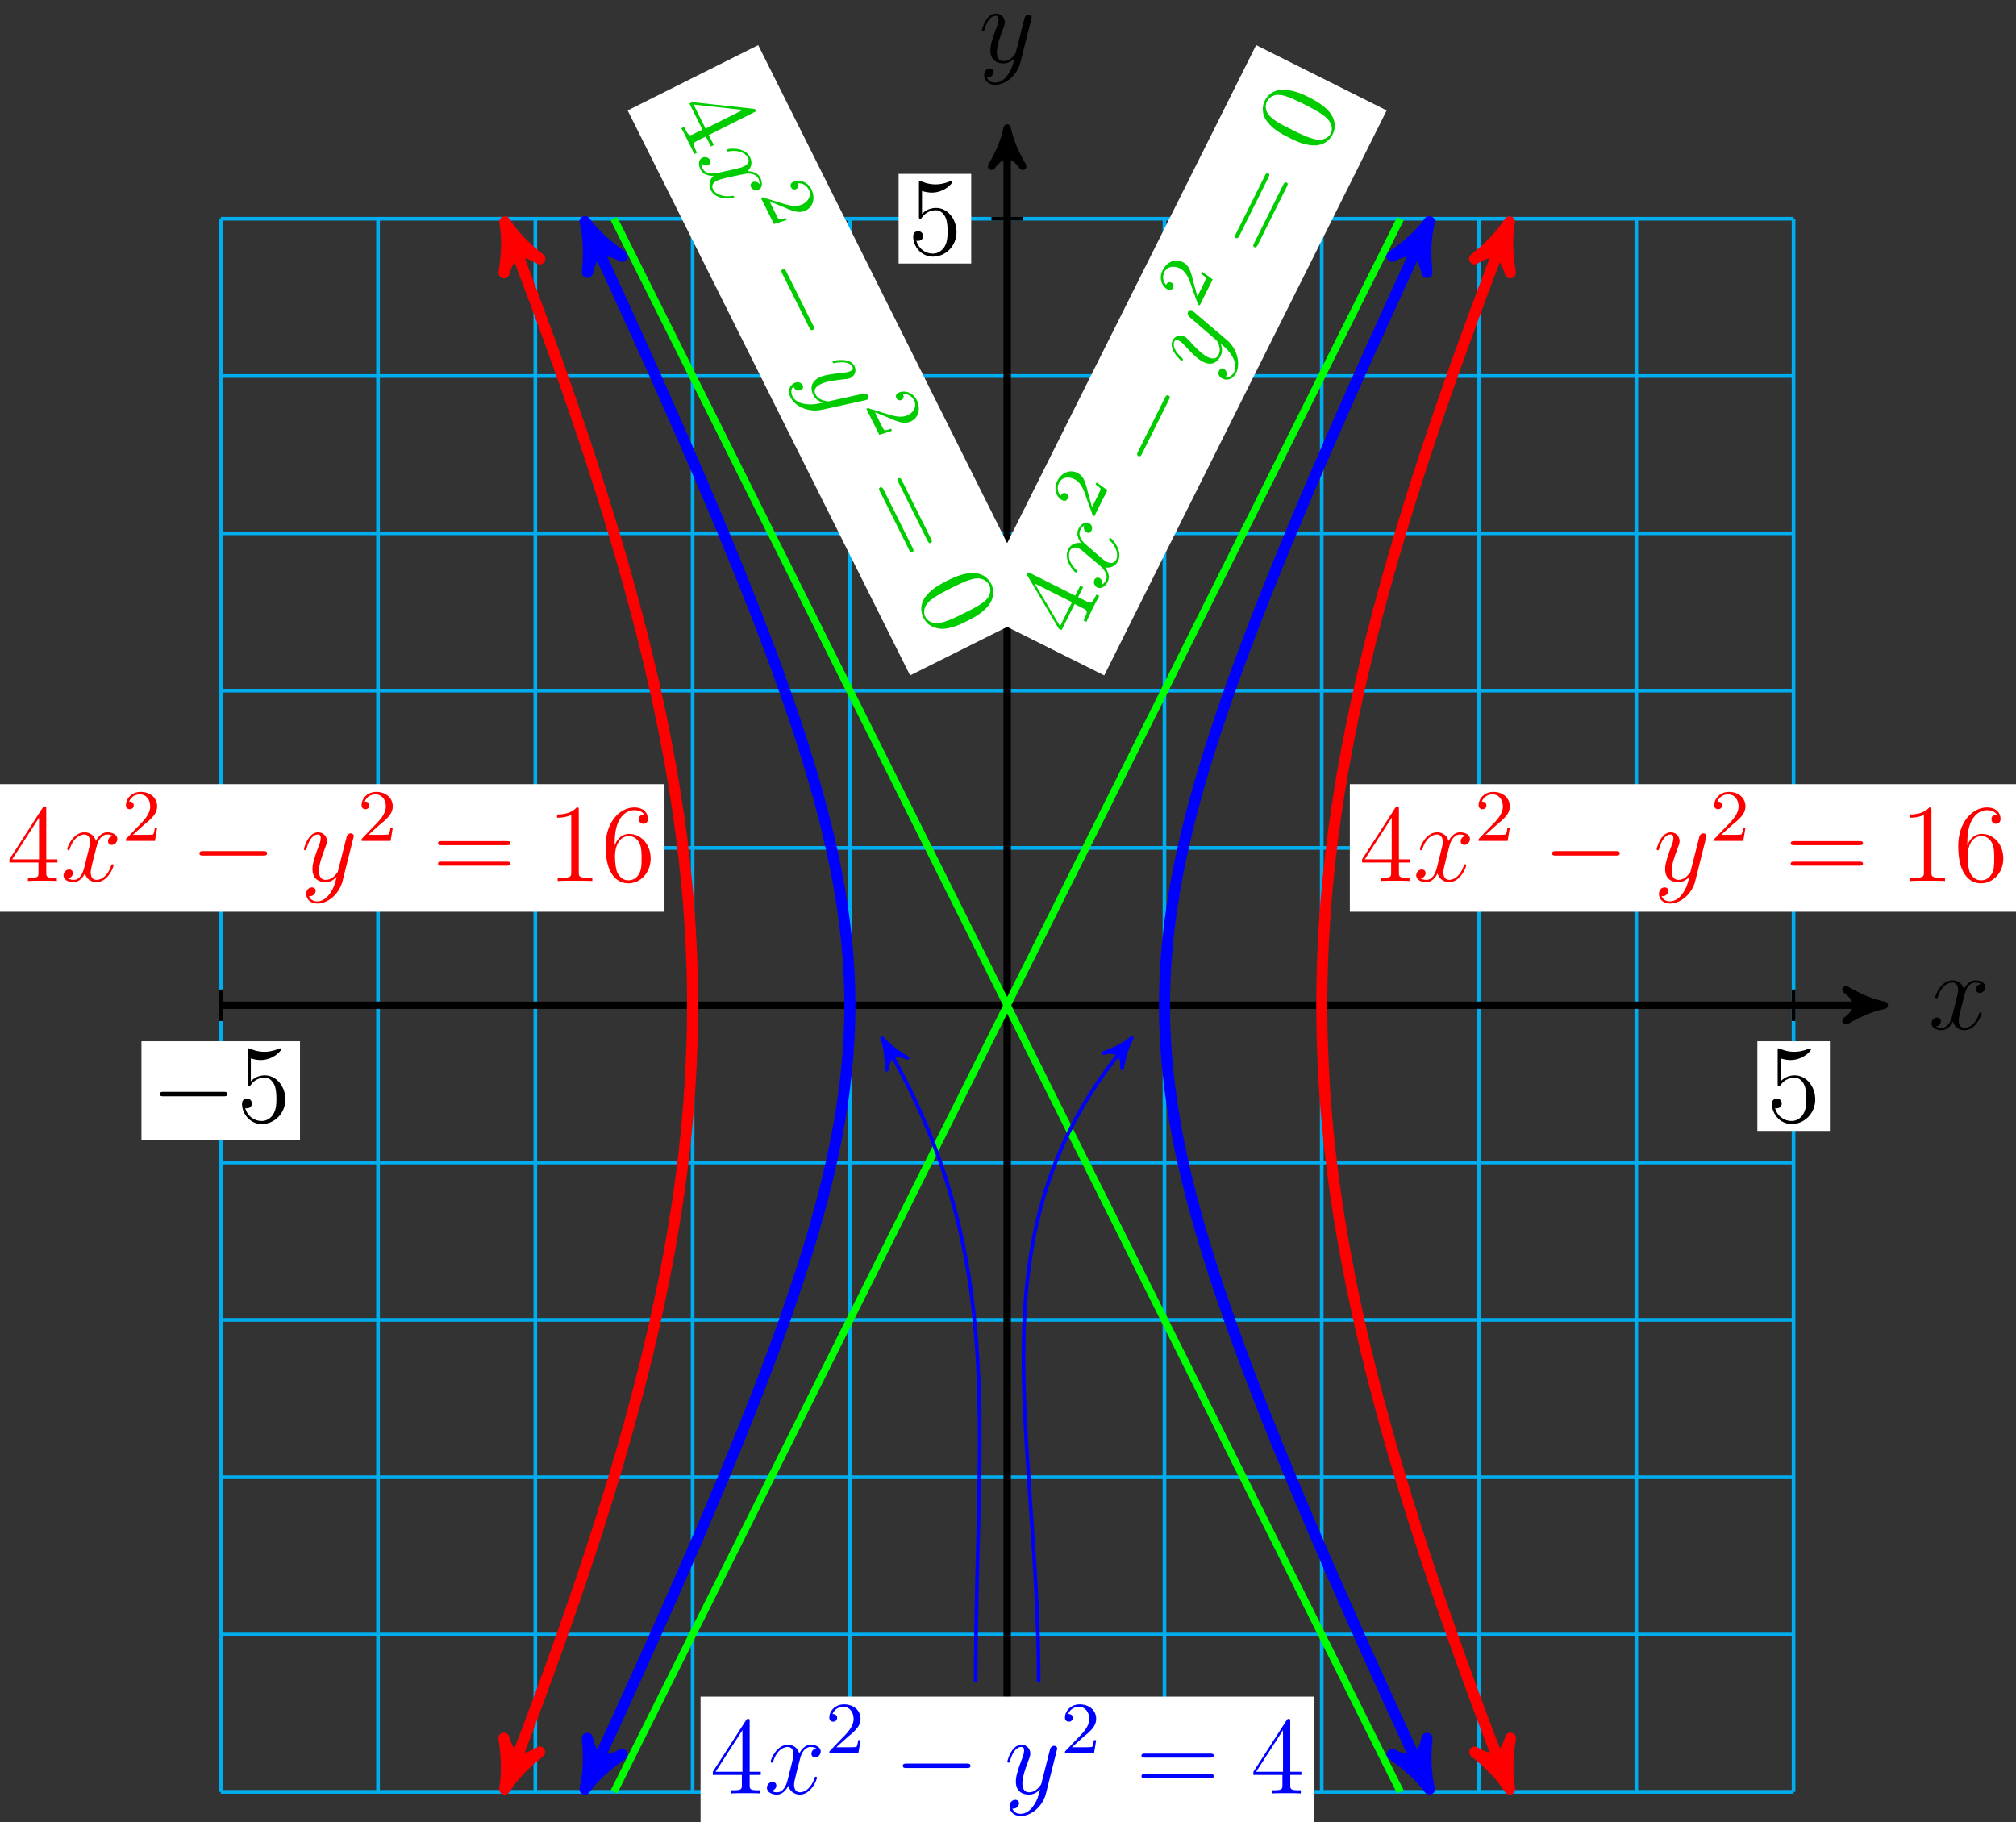 <?xml version="1.0" encoding="UTF-8"?>
<svg xmlns="http://www.w3.org/2000/svg" xmlns:xlink="http://www.w3.org/1999/xlink" width="218pt" height="197pt" viewBox="0 0 218 197" version="1.1">
<rect x="0" y="0" width="218" height="197" fill="#333333" stroke="none"/>
<defs>
<g>
<symbol overflow="visible" id="glyph0-0">
<path style="stroke:none;" d=""/>
</symbol>
<symbol overflow="visible" id="glyph0-1">
<path style="stroke:none;" d="M 5.672 -4.875 C 5.281 -4.812 5.141 -4.516 5.141 -4.297 C 5.141 -4 5.359 -3.906 5.531 -3.906 C 5.891 -3.906 6.141 -4.219 6.141 -4.547 C 6.141 -5.047 5.562 -5.266 5.062 -5.266 C 4.344 -5.266 3.938 -4.547 3.828 -4.328 C 3.547 -5.219 2.812 -5.266 2.594 -5.266 C 1.375 -5.266 0.734 -3.703 0.734 -3.438 C 0.734 -3.391 0.781 -3.328 0.859 -3.328 C 0.953 -3.328 0.984 -3.406 1 -3.453 C 1.406 -4.781 2.219 -5.031 2.562 -5.031 C 3.094 -5.031 3.203 -4.531 3.203 -4.25 C 3.203 -3.984 3.125 -3.703 2.984 -3.125 L 2.578 -1.5 C 2.406 -0.781 2.062 -0.125 1.422 -0.125 C 1.359 -0.125 1.062 -0.125 0.812 -0.281 C 1.25 -0.359 1.344 -0.719 1.344 -0.859 C 1.344 -1.094 1.156 -1.25 0.938 -1.25 C 0.641 -1.25 0.328 -0.984 0.328 -0.609 C 0.328 -0.109 0.891 0.125 1.406 0.125 C 1.984 0.125 2.391 -0.328 2.641 -0.828 C 2.828 -0.125 3.438 0.125 3.875 0.125 C 5.094 0.125 5.734 -1.453 5.734 -1.703 C 5.734 -1.766 5.688 -1.812 5.625 -1.812 C 5.516 -1.812 5.5 -1.75 5.469 -1.656 C 5.141 -0.609 4.453 -0.125 3.906 -0.125 C 3.484 -0.125 3.266 -0.438 3.266 -0.922 C 3.266 -1.188 3.312 -1.375 3.5 -2.156 L 3.922 -3.797 C 4.094 -4.5 4.5 -5.031 5.062 -5.031 C 5.078 -5.031 5.422 -5.031 5.672 -4.875 Z M 5.672 -4.875 "/>
</symbol>
<symbol overflow="visible" id="glyph0-2">
<path style="stroke:none;" d="M 3.141 1.344 C 2.828 1.797 2.359 2.203 1.766 2.203 C 1.625 2.203 1.047 2.172 0.875 1.625 C 0.906 1.641 0.969 1.641 0.984 1.641 C 1.344 1.641 1.594 1.328 1.594 1.047 C 1.594 0.781 1.359 0.688 1.188 0.688 C 0.984 0.688 0.578 0.828 0.578 1.406 C 0.578 2.016 1.094 2.438 1.766 2.438 C 2.969 2.438 4.172 1.344 4.5 0.016 L 5.672 -4.656 C 5.688 -4.703 5.719 -4.781 5.719 -4.859 C 5.719 -5.031 5.562 -5.156 5.391 -5.156 C 5.281 -5.156 5.031 -5.109 4.938 -4.75 L 4.047 -1.234 C 4 -1.016 4 -0.984 3.891 -0.859 C 3.656 -0.531 3.266 -0.125 2.688 -0.125 C 2.016 -0.125 1.953 -0.781 1.953 -1.094 C 1.953 -1.781 2.281 -2.703 2.609 -3.562 C 2.734 -3.906 2.812 -4.078 2.812 -4.312 C 2.812 -4.812 2.453 -5.266 1.859 -5.266 C 0.766 -5.266 0.328 -3.531 0.328 -3.438 C 0.328 -3.391 0.375 -3.328 0.453 -3.328 C 0.562 -3.328 0.578 -3.375 0.625 -3.547 C 0.906 -4.547 1.359 -5.031 1.828 -5.031 C 1.938 -5.031 2.141 -5.031 2.141 -4.641 C 2.141 -4.328 2.016 -3.984 1.828 -3.531 C 1.25 -1.953 1.25 -1.562 1.25 -1.281 C 1.25 -0.141 2.062 0.125 2.656 0.125 C 3 0.125 3.438 0.016 3.844 -0.438 L 3.859 -0.422 C 3.688 0.281 3.562 0.75 3.141 1.344 Z M 3.141 1.344 "/>
</symbol>
<symbol overflow="visible" id="glyph1-0">
<path style="stroke:none;" d=""/>
</symbol>
<symbol overflow="visible" id="glyph1-1">
<path style="stroke:none;" d="M 7.875 -2.75 C 8.078 -2.75 8.297 -2.75 8.297 -2.984 C 8.297 -3.234 8.078 -3.234 7.875 -3.234 L 1.406 -3.234 C 1.203 -3.234 0.984 -3.234 0.984 -2.984 C 0.984 -2.75 1.203 -2.75 1.406 -2.75 Z M 7.875 -2.75 "/>
</symbol>
<symbol overflow="visible" id="glyph2-0">
<path style="stroke:none;" d=""/>
</symbol>
<symbol overflow="visible" id="glyph2-1">
<path style="stroke:none;" d="M 1.531 -6.844 C 2.047 -6.688 2.469 -6.672 2.594 -6.672 C 3.938 -6.672 4.812 -7.656 4.812 -7.828 C 4.812 -7.875 4.781 -7.938 4.703 -7.938 C 4.688 -7.938 4.656 -7.938 4.547 -7.891 C 3.891 -7.609 3.312 -7.562 3 -7.562 C 2.219 -7.562 1.656 -7.812 1.422 -7.906 C 1.344 -7.938 1.312 -7.938 1.297 -7.938 C 1.203 -7.938 1.203 -7.859 1.203 -7.672 L 1.203 -4.125 C 1.203 -3.906 1.203 -3.844 1.344 -3.844 C 1.406 -3.844 1.422 -3.844 1.547 -4 C 1.875 -4.484 2.438 -4.766 3.031 -4.766 C 3.672 -4.766 3.984 -4.188 4.078 -3.984 C 4.281 -3.516 4.297 -2.922 4.297 -2.469 C 4.297 -2.016 4.297 -1.344 3.953 -0.797 C 3.688 -0.375 3.234 -0.078 2.703 -0.078 C 1.906 -0.078 1.141 -0.609 0.922 -1.484 C 0.984 -1.453 1.047 -1.453 1.109 -1.453 C 1.312 -1.453 1.641 -1.562 1.641 -1.969 C 1.641 -2.312 1.406 -2.5 1.109 -2.5 C 0.891 -2.5 0.578 -2.391 0.578 -1.922 C 0.578 -0.906 1.406 0.25 2.719 0.25 C 4.078 0.25 5.266 -0.891 5.266 -2.406 C 5.266 -3.828 4.297 -5.016 3.047 -5.016 C 2.359 -5.016 1.844 -4.703 1.531 -4.375 Z M 1.531 -6.844 "/>
</symbol>
<symbol overflow="visible" id="glyph2-2">
<path style="stroke:none;" d="M 4.312 -7.781 C 4.312 -8.016 4.312 -8.062 4.141 -8.062 C 4.047 -8.062 4.016 -8.062 3.922 -7.922 L 0.328 -2.344 L 0.328 -2 L 3.469 -2 L 3.469 -0.906 C 3.469 -0.469 3.438 -0.344 2.562 -0.344 L 2.328 -0.344 L 2.328 0 C 2.609 -0.031 3.547 -0.031 3.891 -0.031 C 4.219 -0.031 5.172 -0.031 5.453 0 L 5.453 -0.344 L 5.219 -0.344 C 4.344 -0.344 4.312 -0.469 4.312 -0.906 L 4.312 -2 L 5.516 -2 L 5.516 -2.344 L 4.312 -2.344 Z M 3.531 -6.844 L 3.531 -2.344 L 0.625 -2.344 Z M 3.531 -6.844 "/>
</symbol>
<symbol overflow="visible" id="glyph2-3">
<path style="stroke:none;" d="M 8.062 -3.875 C 8.234 -3.875 8.453 -3.875 8.453 -4.094 C 8.453 -4.312 8.25 -4.312 8.062 -4.312 L 1.031 -4.312 C 0.859 -4.312 0.641 -4.312 0.641 -4.094 C 0.641 -3.875 0.844 -3.875 1.031 -3.875 Z M 8.062 -1.656 C 8.234 -1.656 8.453 -1.656 8.453 -1.859 C 8.453 -2.094 8.25 -2.094 8.062 -2.094 L 1.031 -2.094 C 0.859 -2.094 0.641 -2.094 0.641 -1.875 C 0.641 -1.656 0.844 -1.656 1.031 -1.656 Z M 8.062 -1.656 "/>
</symbol>
<symbol overflow="visible" id="glyph2-4">
<path style="stroke:none;" d="M 3.438 -7.656 C 3.438 -7.938 3.438 -7.953 3.203 -7.953 C 2.922 -7.625 2.312 -7.188 1.094 -7.188 L 1.094 -6.844 C 1.359 -6.844 1.953 -6.844 2.625 -7.141 L 2.625 -0.922 C 2.625 -0.484 2.578 -0.344 1.531 -0.344 L 1.156 -0.344 L 1.156 0 C 1.484 -0.031 2.641 -0.031 3.031 -0.031 C 3.438 -0.031 4.578 -0.031 4.906 0 L 4.906 -0.344 L 4.531 -0.344 C 3.484 -0.344 3.438 -0.484 3.438 -0.922 Z M 3.438 -7.656 "/>
</symbol>
<symbol overflow="visible" id="glyph2-5">
<path style="stroke:none;" d="M 1.469 -4.156 C 1.469 -7.188 2.938 -7.656 3.578 -7.656 C 4.016 -7.656 4.453 -7.531 4.672 -7.172 C 4.531 -7.172 4.078 -7.172 4.078 -6.688 C 4.078 -6.422 4.25 -6.188 4.562 -6.188 C 4.859 -6.188 5.062 -6.375 5.062 -6.719 C 5.062 -7.344 4.609 -7.953 3.578 -7.953 C 2.062 -7.953 0.484 -6.406 0.484 -3.781 C 0.484 -0.484 1.922 0.25 2.938 0.25 C 4.25 0.25 5.359 -0.891 5.359 -2.438 C 5.359 -4.031 4.25 -5.094 3.047 -5.094 C 1.984 -5.094 1.594 -4.172 1.469 -3.844 Z M 2.938 -0.078 C 2.188 -0.078 1.828 -0.734 1.719 -0.984 C 1.609 -1.297 1.5 -1.891 1.5 -2.719 C 1.5 -3.672 1.922 -4.859 3 -4.859 C 3.656 -4.859 4 -4.406 4.188 -4 C 4.375 -3.562 4.375 -2.969 4.375 -2.453 C 4.375 -1.844 4.375 -1.297 4.141 -0.844 C 3.844 -0.281 3.422 -0.078 2.938 -0.078 Z M 2.938 -0.078 "/>
</symbol>
<symbol overflow="visible" id="glyph3-0">
<path style="stroke:none;" d=""/>
</symbol>
<symbol overflow="visible" id="glyph3-1">
<path style="stroke:none;" d="M -5.031 -7.344 C -5.25 -7.438 -5.297 -7.469 -5.359 -7.312 C -5.406 -7.234 -5.422 -7.203 -5.328 -7.062 L -1.953 -1.344 L -1.641 -1.188 L -0.234 -4 L 0.734 -3.516 C 1.125 -3.312 1.219 -3.234 0.828 -2.453 L 0.734 -2.234 L 1.047 -2.078 C 1.141 -2.344 1.562 -3.188 1.703 -3.5 C 1.859 -3.781 2.281 -4.641 2.438 -4.875 L 2.125 -5.031 L 2.016 -4.828 C 1.625 -4.047 1.5 -4.062 1.109 -4.266 L 0.141 -4.75 L 0.688 -5.828 L 0.375 -5.984 L -0.172 -4.906 Z M -4.547 -6.219 L -0.516 -4.203 L -1.812 -1.609 Z M -4.547 -6.219 "/>
</symbol>
<symbol overflow="visible" id="glyph3-2">
<path style="stroke:none;" d="M 0.141 -8.953 C 0.219 -9.094 0.312 -9.297 0.125 -9.391 C -0.078 -9.484 -0.172 -9.297 -0.25 -9.141 L -3.391 -2.844 C -3.469 -2.688 -3.578 -2.5 -3.375 -2.406 C -3.188 -2.312 -3.094 -2.484 -3 -2.656 Z M 2.125 -7.953 C 2.203 -8.094 2.297 -8.297 2.125 -8.391 C 1.906 -8.5 1.812 -8.312 1.734 -8.156 L -1.406 -1.859 C -1.484 -1.703 -1.594 -1.516 -1.391 -1.422 C -1.203 -1.312 -1.109 -1.484 -1.016 -1.656 Z M 2.125 -7.953 "/>
</symbol>
<symbol overflow="visible" id="glyph3-3">
<path style="stroke:none;" d="M -1.031 -6.516 C -1.906 -6.953 -2.797 -7.312 -3.812 -7.328 C -4.922 -7.344 -5.531 -6.703 -5.797 -6.172 C -6.109 -5.562 -6.188 -4.656 -5.484 -3.797 C -4.969 -3.172 -4.344 -2.719 -3.203 -2.156 C -2.172 -1.625 -1.344 -1.312 -0.391 -1.312 C 0.625 -1.328 1.25 -1.938 1.531 -2.5 C 1.984 -3.422 1.703 -4.234 1.234 -4.859 C 0.625 -5.641 -0.406 -6.188 -1.031 -6.516 Z M 1.328 -2.609 C 1.141 -2.266 0.594 -1.656 -0.656 -2.047 C -1.359 -2.25 -2.172 -2.641 -2.922 -3.031 C -3.812 -3.469 -4.594 -3.859 -5.125 -4.344 C -5.766 -4.891 -5.812 -5.594 -5.578 -6.047 C -5.375 -6.453 -4.844 -6.969 -3.812 -6.703 C -3.125 -6.547 -2.297 -6.125 -1.562 -5.766 C -0.859 -5.406 -0.047 -5 0.547 -4.547 C 1.625 -3.75 1.5 -2.984 1.328 -2.609 Z M 1.328 -2.609 "/>
</symbol>
<symbol overflow="visible" id="glyph4-0">
<path style="stroke:none;" d=""/>
</symbol>
<symbol overflow="visible" id="glyph4-1">
<path style="stroke:none;" d="M -1.828 -7.266 C -1.938 -6.875 -1.734 -6.609 -1.547 -6.516 C -1.281 -6.375 -1.109 -6.547 -1.031 -6.703 C -0.859 -7.016 -1.016 -7.391 -1.312 -7.531 C -1.766 -7.75 -2.219 -7.328 -2.438 -6.891 C -2.766 -6.25 -2.297 -5.547 -2.156 -5.359 C -3.078 -5.5 -3.453 -4.875 -3.547 -4.672 C -4.094 -3.594 -2.984 -2.312 -2.75 -2.188 C -2.703 -2.172 -2.641 -2.188 -2.594 -2.25 C -2.562 -2.344 -2.609 -2.391 -2.641 -2.438 C -3.656 -3.391 -3.5 -4.234 -3.359 -4.547 C -3.109 -5.016 -2.609 -4.891 -2.359 -4.766 C -2.125 -4.641 -1.922 -4.453 -1.469 -4.062 L -0.188 -2.984 C 0.375 -2.5 0.812 -1.906 0.531 -1.328 C 0.5 -1.281 0.359 -1.016 0.109 -0.859 C 0.234 -1.281 -0.047 -1.531 -0.172 -1.594 C -0.391 -1.688 -0.609 -1.594 -0.703 -1.406 C -0.844 -1.141 -0.734 -0.734 -0.406 -0.562 C 0.047 -0.344 0.5 -0.734 0.734 -1.188 C 1 -1.719 0.766 -2.281 0.453 -2.734 C 1.156 -2.594 1.641 -3.016 1.844 -3.406 C 2.391 -4.5 1.266 -5.781 1.047 -5.891 C 0.984 -5.922 0.922 -5.906 0.891 -5.844 C 0.844 -5.75 0.891 -5.703 0.969 -5.625 C 1.75 -4.859 1.875 -4.047 1.641 -3.562 C 1.453 -3.172 1.062 -3.125 0.625 -3.328 C 0.391 -3.453 0.25 -3.578 -0.359 -4.094 L -1.641 -5.219 C -2.203 -5.672 -2.484 -6.281 -2.234 -6.781 C -2.234 -6.797 -2.078 -7.094 -1.828 -7.266 Z M -1.828 -7.266 "/>
</symbol>
<symbol overflow="visible" id="glyph4-2">
<path style="stroke:none;" d="M 2.609 -2.219 C 2.875 -1.734 3.031 -1.125 2.766 -0.594 C 2.703 -0.469 2.406 0.031 1.844 -0.047 C 1.875 -0.078 1.906 -0.125 1.906 -0.141 C 2.062 -0.469 1.906 -0.828 1.656 -0.953 C 1.422 -1.078 1.219 -0.906 1.141 -0.75 C 1.047 -0.562 1 -0.141 1.516 0.109 C 2.062 0.391 2.672 0.109 2.984 -0.484 C 3.516 -1.562 3.062 -3.141 2.031 -4.031 L -1.641 -7.156 C -1.656 -7.203 -1.719 -7.25 -1.781 -7.281 C -1.938 -7.359 -2.125 -7.281 -2.203 -7.141 C -2.25 -7.031 -2.312 -6.781 -2.047 -6.547 L 0.703 -4.172 C 0.875 -4.031 0.906 -4.016 0.969 -3.875 C 1.172 -3.5 1.344 -2.984 1.094 -2.469 C 0.797 -1.859 0.172 -2.094 -0.109 -2.234 C -0.719 -2.547 -1.406 -3.25 -2.016 -3.922 C -2.281 -4.203 -2.391 -4.344 -2.609 -4.438 C -3.047 -4.672 -3.609 -4.547 -3.875 -4.016 C -4.359 -3.047 -3.016 -1.875 -2.938 -1.828 C -2.891 -1.812 -2.812 -1.812 -2.781 -1.891 C -2.734 -1.984 -2.75 -2.031 -2.891 -2.156 C -3.656 -2.844 -3.891 -3.469 -3.688 -3.891 C -3.641 -3.984 -3.547 -4.172 -3.203 -4 C -2.922 -3.859 -2.656 -3.578 -2.344 -3.219 C -1.188 -2 -0.828 -1.828 -0.578 -1.703 C 0.438 -1.188 1.031 -1.781 1.297 -2.312 C 1.453 -2.625 1.547 -3.078 1.328 -3.641 L 1.344 -3.641 C 1.906 -3.172 2.266 -2.859 2.609 -2.219 Z M 2.609 -2.219 "/>
</symbol>
<symbol overflow="visible" id="glyph5-0">
<path style="stroke:none;" d=""/>
</symbol>
<symbol overflow="visible" id="glyph5-1">
<path style="stroke:none;" d="M -0.453 -2.75 C -0.5 -2.906 -0.594 -3.328 -0.641 -3.5 C -0.828 -4.141 -1 -4.734 -1.641 -5.062 C -2.484 -5.484 -3.391 -5.062 -3.828 -4.172 C -4.266 -3.312 -3.906 -2.422 -3.266 -2.094 C -2.922 -1.922 -2.734 -2.188 -2.688 -2.281 C -2.609 -2.438 -2.594 -2.703 -2.875 -2.844 C -3.234 -3.031 -3.406 -2.672 -3.453 -2.594 C -3.875 -3.062 -3.812 -3.625 -3.641 -3.969 C -3.312 -4.625 -2.578 -4.688 -1.984 -4.391 C -1.234 -4.016 -0.938 -3.234 -0.531 -1.953 L -0.031 -0.594 C -0.016 -0.469 0 -0.469 0.188 -0.375 L 1.594 -3.188 L 0.438 -4.031 L 0.328 -3.812 C 0.453 -3.719 0.766 -3.5 0.875 -3.344 C 0.891 -3.281 0.625 -2.734 0.562 -2.609 L -0.062 -1.344 Z M -0.453 -2.75 "/>
</symbol>
<symbol overflow="visible" id="glyph6-0">
<path style="stroke:none;" d=""/>
</symbol>
<symbol overflow="visible" id="glyph6-1">
<path style="stroke:none;" d="M 1.062 -8.281 C 1.156 -8.453 1.25 -8.656 1.031 -8.75 C 0.812 -8.875 0.719 -8.672 0.625 -8.5 L -2.266 -2.703 C -2.359 -2.531 -2.453 -2.328 -2.234 -2.203 C -2.016 -2.109 -1.922 -2.312 -1.828 -2.484 Z M 1.062 -8.281 "/>
</symbol>
<symbol overflow="visible" id="glyph7-0">
<path style="stroke:none;" d=""/>
</symbol>
<symbol overflow="visible" id="glyph7-1">
<path style="stroke:none;" d="M 8.875 0.375 C 9.094 0.281 9.141 0.25 9.078 0.094 C 9.031 0.016 9.016 -0.016 8.828 -0.031 L 2.234 -0.75 L 1.922 -0.594 L 3.328 2.219 L 2.359 2.703 C 1.969 2.906 1.844 2.922 1.453 2.141 L 1.359 1.922 L 1.047 2.078 C 1.203 2.312 1.625 3.156 1.766 3.469 C 1.922 3.75 2.344 4.609 2.438 4.875 L 2.75 4.719 L 2.641 4.516 C 2.25 3.734 2.344 3.656 2.734 3.453 L 3.703 2.969 L 4.25 4.047 L 4.562 3.891 L 4.016 2.812 Z M 7.703 0.094 L 3.672 2.109 L 2.375 -0.484 Z M 7.703 0.094 "/>
</symbol>
<symbol overflow="visible" id="glyph7-2">
<path style="stroke:none;" d="M 7.078 5.484 C 7.156 5.625 7.25 5.828 7.438 5.734 C 7.641 5.641 7.547 5.453 7.469 5.297 L 4.328 -1 C 4.25 -1.156 4.141 -1.344 3.938 -1.25 C 3.75 -1.156 3.844 -0.984 3.938 -0.812 Z M 5.094 6.484 C 5.172 6.625 5.266 6.828 5.438 6.734 C 5.656 6.625 5.562 6.438 5.484 6.281 L 2.344 -0.016 C 2.266 -0.172 2.156 -0.359 1.953 -0.266 C 1.766 -0.156 1.859 0.016 1.953 0.188 Z M 5.094 6.484 "/>
</symbol>
<symbol overflow="visible" id="glyph7-3">
<path style="stroke:none;" d="M 5.812 3.078 C 6.688 2.641 7.547 2.156 8.156 1.359 C 8.828 0.469 8.688 -0.422 8.422 -0.953 C 8.109 -1.562 7.438 -2.156 6.328 -2.109 C 5.5 -2.078 4.781 -1.844 3.641 -1.281 C 2.609 -0.75 1.875 -0.281 1.297 0.469 C 0.688 1.297 0.812 2.156 1.094 2.719 C 1.547 3.641 2.359 3.891 3.141 3.922 C 4.125 3.891 5.188 3.406 5.812 3.078 Z M 1.297 2.609 C 1.109 2.266 0.969 1.469 2.031 0.703 C 2.609 0.25 3.422 -0.141 4.172 -0.531 C 5.062 -0.969 5.844 -1.359 6.562 -1.5 C 7.359 -1.672 7.969 -1.281 8.203 -0.828 C 8.406 -0.422 8.469 0.312 7.656 0.984 C 7.094 1.422 6.266 1.844 5.531 2.203 C 4.828 2.562 4.016 2.969 3.297 3.172 C 2.031 3.562 1.469 2.984 1.297 2.609 Z M 1.297 2.609 "/>
</symbol>
<symbol overflow="visible" id="glyph8-0">
<path style="stroke:none;" d=""/>
</symbol>
<symbol overflow="visible" id="glyph8-1">
<path style="stroke:none;" d="M 6.891 2.891 C 6.656 2.562 6.328 2.578 6.141 2.672 C 5.875 2.812 5.891 3.047 5.969 3.203 C 6.141 3.516 6.516 3.609 6.812 3.469 C 7.266 3.25 7.188 2.609 6.969 2.172 C 6.641 1.531 5.828 1.484 5.594 1.484 C 6.266 0.844 5.953 0.156 5.859 -0.047 C 5.312 -1.125 3.641 -1 3.406 -0.875 C 3.359 -0.859 3.328 -0.781 3.375 -0.719 C 3.406 -0.625 3.484 -0.641 3.547 -0.656 C 4.906 -0.891 5.5 -0.266 5.641 0.047 C 5.891 0.516 5.484 0.828 5.234 0.953 C 5 1.078 4.703 1.141 4.125 1.281 L 2.5 1.641 C 1.781 1.812 1.031 1.781 0.75 1.203 C 0.719 1.156 0.578 0.891 0.609 0.609 C 0.891 0.969 1.234 0.875 1.359 0.812 C 1.578 0.719 1.641 0.469 1.547 0.281 C 1.406 0.016 1.016 -0.141 0.688 0.031 C 0.234 0.25 0.281 0.859 0.516 1.312 C 0.781 1.844 1.359 2 1.922 1.984 C 1.375 2.469 1.422 3.141 1.625 3.531 C 2.172 4.625 3.859 4.469 4.078 4.359 C 4.141 4.328 4.172 4.281 4.141 4.219 C 4.094 4.125 4.016 4.141 3.938 4.156 C 2.844 4.328 2.094 3.922 1.859 3.438 C 1.672 3.047 1.844 2.719 2.281 2.516 C 2.516 2.391 2.719 2.359 3.484 2.156 L 5.141 1.812 C 5.859 1.641 6.516 1.781 6.766 2.281 C 6.766 2.297 6.922 2.594 6.891 2.891 Z M 6.891 2.891 "/>
</symbol>
<symbol overflow="visible" id="glyph8-2">
<path style="stroke:none;" d="M 0.203 3.406 C -0.344 3.328 -0.906 3.094 -1.172 2.562 C -1.234 2.438 -1.469 1.906 -1.062 1.516 C -1.062 1.547 -1.031 1.594 -1.031 1.609 C -0.875 1.938 -0.469 2.016 -0.219 1.891 C 0.016 1.766 0 1.531 -0.078 1.375 C -0.172 1.188 -0.469 0.891 -0.984 1.141 C -1.531 1.422 -1.703 2.078 -1.391 2.672 C -0.859 3.75 0.656 4.328 2 4.031 L 6.703 3 C 6.75 2.984 6.844 2.969 6.906 2.938 C 7.062 2.859 7.094 2.656 7.016 2.516 C 6.969 2.406 6.812 2.219 6.453 2.297 L 2.922 3.078 C 2.688 3.125 2.656 3.141 2.5 3.094 C 2.109 3.031 1.562 2.859 1.312 2.344 C 1.016 1.734 1.578 1.406 1.859 1.266 C 2.469 0.953 3.438 0.844 4.359 0.734 C 4.719 0.703 4.891 0.688 5.109 0.594 C 5.547 0.359 5.797 -0.172 5.531 -0.703 C 5.047 -1.672 3.297 -1.281 3.219 -1.234 C 3.172 -1.219 3.156 -1.156 3.188 -1.078 C 3.234 -0.984 3.281 -1 3.453 -1.031 C 4.469 -1.219 5.109 -1.031 5.312 -0.609 C 5.359 -0.516 5.453 -0.328 5.109 -0.156 C 4.828 -0.016 4.469 0.016 3.969 0.062 C 2.312 0.25 1.953 0.422 1.703 0.547 C 0.688 1.062 0.812 1.906 1.078 2.438 C 1.234 2.75 1.516 3.078 2.109 3.234 L 2.094 3.266 C 1.406 3.422 0.922 3.516 0.203 3.406 Z M 0.203 3.406 "/>
</symbol>
<symbol overflow="visible" id="glyph9-0">
<path style="stroke:none;" d=""/>
</symbol>
<symbol overflow="visible" id="glyph9-1">
<path style="stroke:none;" d="M 2.453 1.281 C 2.625 1.344 3 1.516 3.172 1.594 C 3.797 1.828 4.406 2.047 5.047 1.719 C 5.891 1.297 6.078 0.312 5.641 -0.578 C 5.203 -1.438 4.281 -1.672 3.641 -1.344 C 3.297 -1.172 3.391 -0.875 3.438 -0.781 C 3.516 -0.625 3.719 -0.453 4 -0.594 C 4.359 -0.781 4.188 -1.141 4.141 -1.219 C 4.781 -1.281 5.188 -0.875 5.359 -0.531 C 5.688 0.125 5.297 0.75 4.703 1.047 C 3.953 1.422 3.156 1.172 1.875 0.766 L 0.5 0.344 C 0.391 0.281 0.375 0.281 0.188 0.375 L 1.594 3.188 L 2.969 2.75 L 2.859 2.531 C 2.703 2.594 2.328 2.719 2.156 2.688 C 2.078 2.688 1.812 2.141 1.75 2.016 L 1.125 0.75 Z M 2.453 1.281 "/>
</symbol>
<symbol overflow="visible" id="glyph10-0">
<path style="stroke:none;" d=""/>
</symbol>
<symbol overflow="visible" id="glyph10-1">
<path style="stroke:none;" d="M 5.969 5.812 C 6.062 5.984 6.156 6.188 6.375 6.094 C 6.594 5.969 6.5 5.766 6.406 5.594 L 3.516 -0.203 C 3.422 -0.375 3.328 -0.578 3.109 -0.453 C 2.891 -0.359 2.984 -0.156 3.078 0.016 Z M 5.969 5.812 "/>
</symbol>
<symbol overflow="visible" id="glyph11-0">
<path style="stroke:none;" d=""/>
</symbol>
<symbol overflow="visible" id="glyph11-1">
<path style="stroke:none;" d="M 2.25 -1.625 C 2.375 -1.75 2.703 -2.016 2.844 -2.125 C 3.328 -2.578 3.797 -3.016 3.797 -3.734 C 3.797 -4.688 3 -5.297 2.016 -5.297 C 1.047 -5.297 0.422 -4.578 0.422 -3.859 C 0.422 -3.469 0.734 -3.422 0.844 -3.422 C 1.016 -3.422 1.266 -3.531 1.266 -3.844 C 1.266 -4.25 0.859 -4.25 0.766 -4.25 C 1 -4.844 1.531 -5.031 1.922 -5.031 C 2.656 -5.031 3.047 -4.406 3.047 -3.734 C 3.047 -2.906 2.469 -2.297 1.516 -1.344 L 0.516 -0.297 C 0.422 -0.219 0.422 -0.203 0.422 0 L 3.562 0 L 3.797 -1.422 L 3.547 -1.422 C 3.531 -1.266 3.469 -0.875 3.375 -0.719 C 3.328 -0.656 2.719 -0.656 2.594 -0.656 L 1.172 -0.656 Z M 2.25 -1.625 "/>
</symbol>
</g>
</defs>
<g id="surface1">
<path style="fill:none;stroke-width:0.399;stroke-linecap:butt;stroke-linejoin:miter;stroke:rgb(0%,67.839%,93.729%);stroke-opacity:1;stroke-miterlimit:10;" d="M -85.04 -85.042 L 85.042 -85.042 M -85.04 -68.034 L 85.042 -68.034 M -85.04 -51.026 L 85.042 -51.026 M -85.04 -34.018 L 85.042 -34.018 M -85.04 -17.006 L 85.042 -17.006 M -85.04 0.001 L 85.042 0.001 M -85.04 17.009 L 85.042 17.009 M -85.04 34.017 L 85.042 34.017 M -85.04 51.025 L 85.042 51.025 M -85.04 68.033 L 85.042 68.033 M -85.04 85.037 L 85.042 85.037 M -85.04 -85.042 L -85.04 85.04 M -68.032 -85.042 L -68.032 85.04 M -51.024 -85.042 L -51.024 85.04 M -34.016 -85.042 L -34.016 85.04 M -17.009 -85.042 L -17.009 85.04 M -0.001 -85.042 L -0.001 85.04 M 17.007 -85.042 L 17.007 85.04 M 34.015 -85.042 L 34.015 85.04 M 51.026 -85.042 L 51.026 85.04 M 68.034 -85.042 L 68.034 85.04 M 85.034 -85.042 L 85.034 85.04 " transform="matrix(1,0,0,-1,108.911,108.685)"/>
<path style="fill:none;stroke-width:0.797;stroke-linecap:butt;stroke-linejoin:miter;stroke:rgb(0%,0%,0%);stroke-opacity:1;stroke-miterlimit:10;" d="M -85.04 0.001 L 93.812 0.001 " transform="matrix(1,0,0,-1,108.911,108.685)"/>
<path style="fill-rule:nonzero;fill:rgb(0%,0%,0%);fill-opacity:1;stroke-width:0.797;stroke-linecap:butt;stroke-linejoin:round;stroke:rgb(0%,0%,0%);stroke-opacity:1;stroke-miterlimit:10;" d="M 1.035 0.001 C -0.258 0.259 -1.555 0.779 -3.109 1.685 C -1.555 0.517 -1.555 -0.518 -3.109 -1.682 C -1.555 -0.776 -0.258 -0.26 1.035 0.001 Z M 1.035 0.001 " transform="matrix(1,0,0,-1,202.723,108.685)"/>
<g style="fill:rgb(0%,0%,0%);fill-opacity:1;">
  <use xlink:href="#glyph0-1" x="208.541" y="111.259"/>
</g>
<path style="fill:none;stroke-width:0.797;stroke-linecap:butt;stroke-linejoin:miter;stroke:rgb(0%,0%,0%);stroke-opacity:1;stroke-miterlimit:10;" d="M -0.001 -85.042 L -0.001 93.81 " transform="matrix(1,0,0,-1,108.911,108.685)"/>
<path style="fill-rule:nonzero;fill:rgb(0%,0%,0%);fill-opacity:1;stroke-width:0.797;stroke-linecap:butt;stroke-linejoin:round;stroke:rgb(0%,0%,0%);stroke-opacity:1;stroke-miterlimit:10;" d="M 1.037 0.001 C -0.26 0.259 -1.553 0.778 -3.107 1.684 C -1.553 0.516 -1.553 -0.519 -3.107 -1.683 C -1.553 -0.776 -0.26 -0.261 1.037 0.001 Z M 1.037 0.001 " transform="matrix(0,-1,-1,0,108.911,14.873)"/>
<g style="fill:rgb(0%,0%,0%);fill-opacity:1;">
  <use xlink:href="#glyph0-2" x="105.843" y="6.731"/>
</g>
<path style="fill:none;stroke-width:0.399;stroke-linecap:butt;stroke-linejoin:miter;stroke:rgb(0%,0%,0%);stroke-opacity:1;stroke-miterlimit:10;" d="M -85.04 1.701 L -85.04 -1.702 " transform="matrix(1,0,0,-1,108.911,108.685)"/>
<path style=" stroke:none;fill-rule:nonzero;fill:rgb(100%,100%,100%);fill-opacity:1;" d="M 15.297 123.27 L 32.441 123.27 L 32.441 112.578 L 15.297 112.578 Z M 15.297 123.27 "/>
<g style="fill:rgb(0%,0%,0%);fill-opacity:1;">
  <use xlink:href="#glyph1-1" x="16.294" y="121.278"/>
</g>
<g style="fill:rgb(0%,0%,0%);fill-opacity:1;">
  <use xlink:href="#glyph2-1" x="25.592" y="121.278"/>
</g>
<path style="fill:none;stroke-width:0.399;stroke-linecap:butt;stroke-linejoin:miter;stroke:rgb(0%,0%,0%);stroke-opacity:1;stroke-miterlimit:10;" d="M 85.042 1.701 L 85.042 -1.702 " transform="matrix(1,0,0,-1,108.911,108.685)"/>
<path style=" stroke:none;fill-rule:nonzero;fill:rgb(100%,100%,100%);fill-opacity:1;" d="M 190.031 122.273 L 197.875 122.273 L 197.875 112.578 L 190.031 112.578 Z M 190.031 122.273 "/>
<g style="fill:rgb(0%,0%,0%);fill-opacity:1;">
  <use xlink:href="#glyph2-1" x="191.026" y="121.278"/>
</g>
<path style="fill:none;stroke-width:0.399;stroke-linecap:butt;stroke-linejoin:miter;stroke:rgb(0%,0%,0%);stroke-opacity:1;stroke-miterlimit:10;" d="M 1.702 85.04 L -1.7 85.04 " transform="matrix(1,0,0,-1,108.911,108.685)"/>
<path style=" stroke:none;fill-rule:nonzero;fill:rgb(100%,100%,100%);fill-opacity:1;" d="M 97.172 28.492 L 105.02 28.492 L 105.02 18.797 L 97.172 18.797 Z M 97.172 28.492 "/>
<g style="fill:rgb(0%,0%,0%);fill-opacity:1;">
  <use xlink:href="#glyph2-1" x="98.169" y="27.496"/>
</g>
<path style="fill:none;stroke-width:0.797;stroke-linecap:butt;stroke-linejoin:miter;stroke:rgb(0%,100%,0%);stroke-opacity:1;stroke-miterlimit:10;" d="M -42.52 -85.042 C -42.52 -85.042 42.519 85.04 42.519 85.04 " transform="matrix(1,0,0,-1,108.911,108.685)"/>
<path style="fill:none;stroke-width:0.797;stroke-linecap:butt;stroke-linejoin:miter;stroke:rgb(0%,100%,0%);stroke-opacity:1;stroke-miterlimit:10;" d="M -42.52 85.04 C -42.52 85.04 42.519 -85.042 42.519 -85.042 " transform="matrix(1,0,0,-1,108.911,108.685)"/>
<path style="fill:none;stroke-width:1.196;stroke-linecap:butt;stroke-linejoin:miter;stroke:rgb(100%,0%,0%);stroke-opacity:1;stroke-miterlimit:10;" d="M 53.878 -83.553 C 53.558 -82.733 53.558 -82.733 53.187 -81.764 C 52.812 -80.795 52.226 -79.264 51.87 -78.319 C 51.515 -77.374 50.956 -75.877 50.612 -74.956 C 50.273 -74.034 49.737 -72.573 49.413 -71.674 C 49.085 -70.772 48.573 -69.346 48.265 -68.467 C 47.952 -67.592 47.464 -66.198 47.163 -65.342 C 46.866 -64.483 46.401 -63.124 46.116 -62.284 C 45.835 -61.44 45.39 -60.108 45.12 -59.288 C 44.851 -58.463 44.429 -57.163 44.175 -56.358 C 43.917 -55.553 43.515 -54.276 43.273 -53.487 C 43.03 -52.702 42.651 -51.448 42.417 -50.678 C 42.187 -49.905 41.827 -48.682 41.609 -47.924 C 41.39 -47.167 41.05 -45.963 40.847 -45.217 C 40.64 -44.475 40.319 -43.292 40.128 -42.561 C 39.933 -41.831 39.632 -40.67 39.452 -39.952 C 39.269 -39.233 38.987 -38.088 38.816 -37.381 C 38.648 -36.674 38.382 -35.549 38.222 -34.854 C 38.066 -34.159 37.819 -33.053 37.671 -32.366 C 37.526 -31.678 37.296 -30.588 37.159 -29.913 C 37.026 -29.237 36.816 -28.159 36.691 -27.491 C 36.566 -26.819 36.374 -25.756 36.261 -25.096 C 36.144 -24.436 35.972 -23.381 35.866 -22.729 C 35.765 -22.073 35.609 -21.034 35.515 -20.385 C 35.421 -19.741 35.28 -18.71 35.198 -18.069 C 35.116 -17.424 34.991 -16.405 34.921 -15.768 C 34.847 -15.131 34.741 -14.116 34.679 -13.487 C 34.62 -12.854 34.53 -11.846 34.48 -11.217 C 34.425 -10.588 34.355 -9.585 34.312 -8.96 C 34.273 -8.335 34.214 -7.335 34.187 -6.71 C 34.155 -6.088 34.112 -5.092 34.093 -4.471 C 34.073 -3.85 34.046 -2.858 34.038 -2.237 C 34.026 -1.62 34.019 -0.624 34.019 -0.006 C 34.019 0.611 34.026 1.595 34.038 2.212 C 34.046 2.83 34.069 3.826 34.093 4.447 C 34.112 5.068 34.151 6.064 34.183 6.685 C 34.214 7.31 34.273 8.306 34.312 8.931 C 34.351 9.556 34.425 10.564 34.476 11.189 C 34.526 11.818 34.616 12.826 34.679 13.455 C 34.741 14.087 34.847 15.103 34.917 15.74 C 34.991 16.376 35.112 17.4 35.194 18.04 C 35.276 18.681 35.417 19.712 35.511 20.357 C 35.605 21.005 35.757 22.048 35.862 22.701 C 35.964 23.357 36.14 24.408 36.257 25.068 C 36.37 25.728 36.562 26.79 36.687 27.458 C 36.812 28.126 37.019 29.205 37.155 29.88 C 37.292 30.56 37.519 31.654 37.667 32.337 C 37.812 33.025 38.058 34.13 38.214 34.826 C 38.374 35.521 38.64 36.646 38.808 37.353 C 38.98 38.06 39.261 39.201 39.441 39.919 C 39.624 40.638 39.925 41.798 40.116 42.529 C 40.312 43.259 40.632 44.443 40.835 45.185 C 41.042 45.931 41.382 47.134 41.601 47.892 C 41.819 48.65 42.179 49.873 42.409 50.642 C 42.64 51.415 43.019 52.665 43.261 53.455 C 43.507 54.24 43.905 55.517 44.163 56.322 C 44.421 57.126 44.839 58.431 45.109 59.251 C 45.378 60.072 45.823 61.404 46.105 62.244 C 46.39 63.083 46.855 64.443 47.151 65.302 C 47.448 66.162 47.937 67.556 48.249 68.435 C 48.562 69.314 49.069 70.74 49.398 71.638 C 49.726 72.537 50.261 73.994 50.601 74.915 C 50.941 75.833 51.499 77.33 51.855 78.275 C 52.21 79.22 52.796 80.751 53.167 81.72 C 53.538 82.689 54.538 85.255 53.859 83.509 " transform="matrix(1,0,0,-1,108.911,108.685)"/>
<path style="fill-rule:nonzero;fill:rgb(100%,0%,0%);fill-opacity:1;stroke-width:1.196;stroke-linecap:butt;stroke-linejoin:round;stroke:rgb(100%,0%,0%);stroke-opacity:1;stroke-miterlimit:10;" d="M 1.274 0.001 C -0.317 0.318 -1.912 0.958 -3.826 2.074 C -1.912 0.635 -1.913 -0.639 -3.826 -2.07 C -1.914 -0.956 -0.318 -0.319 1.274 0.001 Z M 1.274 0.001 " transform="matrix(0.362,0.932,0.932,-0.362,162.788,192.239)"/>
<path style="fill-rule:nonzero;fill:rgb(100%,0%,0%);fill-opacity:1;stroke-width:1.196;stroke-linecap:butt;stroke-linejoin:round;stroke:rgb(100%,0%,0%);stroke-opacity:1;stroke-miterlimit:10;" d="M 1.276 0.001 C -0.319 0.32 -1.912 0.958 -3.824 2.072 C -1.914 0.639 -1.912 -0.638 -3.826 -2.074 C -1.913 -0.958 -0.318 -0.317 1.276 0.001 Z M 1.276 0.001 " transform="matrix(0.362,-0.932,-0.932,-0.362,162.769,25.175)"/>
<path style="fill:none;stroke-width:1.196;stroke-linecap:butt;stroke-linejoin:miter;stroke:rgb(100%,0%,0%);stroke-opacity:1;stroke-miterlimit:10;" d="M -53.876 -83.553 C -53.556 -82.733 -53.556 -82.733 -53.184 -81.764 C -52.813 -80.795 -52.227 -79.264 -51.872 -78.319 C -51.513 -77.374 -50.954 -75.877 -50.614 -74.956 C -50.274 -74.034 -49.739 -72.573 -49.411 -71.674 C -49.087 -70.772 -48.575 -69.346 -48.263 -68.467 C -47.95 -67.592 -47.462 -66.198 -47.165 -65.342 C -46.868 -64.483 -46.403 -63.124 -46.118 -62.284 C -45.833 -61.44 -45.391 -60.108 -45.122 -59.288 C -44.852 -58.463 -44.431 -57.163 -44.173 -56.358 C -43.919 -55.553 -43.516 -54.276 -43.274 -53.487 C -43.028 -52.702 -42.649 -51.448 -42.419 -50.678 C -42.188 -49.905 -41.829 -48.682 -41.61 -47.924 C -41.391 -47.167 -41.052 -45.963 -40.845 -45.217 C -40.641 -44.475 -40.321 -43.292 -40.126 -42.561 C -39.934 -41.831 -39.634 -40.67 -39.45 -39.952 C -39.27 -39.233 -38.985 -38.088 -38.817 -37.381 C -38.645 -36.674 -38.384 -35.549 -38.224 -34.854 C -38.063 -34.159 -37.821 -33.053 -37.673 -32.366 C -37.524 -31.678 -37.298 -30.588 -37.161 -29.913 C -37.024 -29.237 -36.817 -28.159 -36.692 -27.491 C -36.567 -26.819 -36.372 -25.756 -36.259 -25.096 C -36.145 -24.436 -35.97 -23.381 -35.868 -22.729 C -35.766 -22.073 -35.606 -21.034 -35.513 -20.385 C -35.423 -19.741 -35.282 -18.71 -35.2 -18.069 C -35.114 -17.424 -34.993 -16.405 -34.919 -15.768 C -34.849 -15.131 -34.743 -14.116 -34.681 -13.487 C -34.618 -12.854 -34.528 -11.846 -34.477 -11.217 C -34.427 -10.588 -34.352 -9.585 -34.313 -8.96 C -34.27 -8.335 -34.216 -7.335 -34.184 -6.71 C -34.153 -6.088 -34.114 -5.092 -34.095 -4.471 C -34.071 -3.85 -34.048 -2.858 -34.036 -2.237 C -34.028 -1.62 -34.02 -0.624 -34.02 -0.006 C -34.02 0.611 -34.028 1.595 -34.036 2.212 C -34.048 2.83 -34.071 3.826 -34.091 4.447 C -34.11 5.068 -34.153 6.064 -34.184 6.685 C -34.212 7.31 -34.27 8.306 -34.313 8.931 C -34.352 9.556 -34.423 10.564 -34.474 11.189 C -34.528 11.818 -34.618 12.826 -34.681 13.455 C -34.739 14.087 -34.849 15.103 -34.919 15.74 C -34.989 16.376 -35.114 17.4 -35.196 18.04 C -35.278 18.681 -35.419 19.712 -35.509 20.357 C -35.602 21.005 -35.759 22.048 -35.864 22.701 C -35.966 23.357 -36.141 24.408 -36.255 25.068 C -36.368 25.728 -36.559 26.79 -36.684 27.458 C -36.809 28.126 -37.02 29.205 -37.157 29.88 C -37.29 30.56 -37.516 31.654 -37.665 32.337 C -37.813 33.025 -38.056 34.13 -38.216 34.826 C -38.376 35.521 -38.638 36.646 -38.809 37.353 C -38.977 38.06 -39.259 39.201 -39.442 39.919 C -39.622 40.638 -39.923 41.798 -40.118 42.529 C -40.309 43.259 -40.63 44.443 -40.837 45.185 C -41.044 45.931 -41.384 47.134 -41.599 47.892 C -41.817 48.65 -42.177 49.873 -42.407 50.642 C -42.641 51.415 -43.02 52.665 -43.263 53.455 C -43.505 54.24 -43.907 55.517 -44.161 56.322 C -44.419 57.126 -44.841 58.431 -45.11 59.251 C -45.38 60.072 -45.821 61.404 -46.106 62.244 C -46.391 63.083 -46.856 64.443 -47.153 65.302 C -47.45 66.162 -47.938 67.556 -48.247 68.435 C -48.559 69.314 -49.071 70.74 -49.399 71.638 C -49.724 72.537 -50.259 73.994 -50.599 74.915 C -50.942 75.833 -51.501 77.33 -51.856 78.275 C -52.212 79.22 -52.794 80.751 -53.169 81.72 C -53.54 82.689 -54.536 85.255 -53.856 83.509 " transform="matrix(1,0,0,-1,108.911,108.685)"/>
<path style="fill-rule:nonzero;fill:rgb(100%,0%,0%);fill-opacity:1;stroke-width:1.196;stroke-linecap:butt;stroke-linejoin:round;stroke:rgb(100%,0%,0%);stroke-opacity:1;stroke-miterlimit:10;" d="M 1.273 0.001 C -0.317 0.318 -1.914 0.955 -3.827 2.072 C -1.912 0.637 -1.912 -0.637 -3.827 -2.072 C -1.913 -0.956 -0.317 -0.319 1.273 0.001 Z M 1.273 0.001 " transform="matrix(-0.362,0.932,0.932,0.362,55.034,192.239)"/>
<path style="fill-rule:nonzero;fill:rgb(100%,0%,0%);fill-opacity:1;stroke-width:1.196;stroke-linecap:butt;stroke-linejoin:round;stroke:rgb(100%,0%,0%);stroke-opacity:1;stroke-miterlimit:10;" d="M 1.277 0 C -0.318 0.318 -1.914 0.956 -3.827 2.072 C -1.912 0.636 -1.913 -0.638 -3.825 -2.074 C -1.911 -0.957 -0.318 -0.319 1.277 0 Z M 1.277 0 " transform="matrix(-0.362,-0.932,-0.932,0.362,55.053,25.175)"/>
<path style="fill:none;stroke-width:1.196;stroke-linecap:butt;stroke-linejoin:miter;stroke:rgb(0%,0%,100%);stroke-opacity:1;stroke-miterlimit:10;" d="M 45.124 -83.592 C 44.351 -81.92 44.351 -81.92 43.773 -80.667 C 43.194 -79.413 42.296 -77.456 41.753 -76.26 C 41.206 -75.065 40.355 -73.194 39.839 -72.053 C 39.323 -70.913 38.523 -69.127 38.034 -68.038 C 37.546 -66.948 36.788 -65.245 36.331 -64.206 C 35.87 -63.167 35.155 -61.538 34.722 -60.545 C 34.288 -59.549 33.616 -57.991 33.206 -57.042 C 32.8 -56.088 32.163 -54.6 31.78 -53.69 C 31.398 -52.78 30.8 -51.354 30.437 -50.483 C 30.077 -49.612 29.515 -48.245 29.175 -47.409 C 28.835 -46.573 28.312 -45.264 27.991 -44.463 C 27.675 -43.663 27.179 -42.405 26.882 -41.635 C 26.585 -40.866 26.124 -39.655 25.843 -38.917 C 25.566 -38.174 25.136 -37.014 24.874 -36.303 C 24.616 -35.592 24.214 -34.471 23.972 -33.784 C 23.73 -33.096 23.359 -32.018 23.132 -31.358 C 22.909 -30.694 22.562 -29.651 22.355 -29.01 C 22.148 -28.37 21.827 -27.362 21.636 -26.745 C 21.444 -26.124 21.151 -25.147 20.976 -24.549 C 20.8 -23.948 20.53 -22.999 20.37 -22.417 C 20.21 -21.831 19.964 -20.913 19.819 -20.342 C 19.675 -19.776 19.452 -18.878 19.319 -18.327 C 19.191 -17.772 18.991 -16.897 18.874 -16.358 C 18.757 -15.815 18.581 -14.96 18.476 -14.432 C 18.374 -13.905 18.218 -13.065 18.128 -12.545 C 18.038 -12.026 17.905 -11.202 17.831 -10.69 C 17.753 -10.182 17.64 -9.37 17.577 -8.866 C 17.515 -8.362 17.421 -7.561 17.37 -7.065 C 17.323 -6.569 17.253 -5.776 17.214 -5.284 C 17.175 -4.788 17.124 -4.003 17.101 -3.514 C 17.073 -3.026 17.046 -2.241 17.03 -1.752 C 17.019 -1.268 17.011 -0.487 17.011 0.001 C 17.011 0.486 17.019 1.259 17.03 1.748 C 17.046 2.236 17.073 3.017 17.101 3.505 C 17.124 3.998 17.175 4.783 17.214 5.275 C 17.249 5.771 17.323 6.56 17.37 7.06 C 17.421 7.556 17.515 8.357 17.577 8.861 C 17.64 9.365 17.753 10.173 17.831 10.685 C 17.905 11.197 18.038 12.021 18.128 12.54 C 18.218 13.056 18.37 13.896 18.476 14.427 C 18.577 14.955 18.757 15.81 18.874 16.349 C 18.991 16.892 19.187 17.767 19.319 18.318 C 19.448 18.872 19.671 19.767 19.816 20.337 C 19.964 20.904 20.206 21.826 20.37 22.408 C 20.53 22.99 20.796 23.939 20.972 24.54 C 21.148 25.142 21.441 26.115 21.632 26.736 C 21.823 27.353 22.144 28.361 22.351 29.001 C 22.562 29.642 22.905 30.685 23.132 31.349 C 23.355 32.009 23.726 33.091 23.968 33.775 C 24.21 34.462 24.612 35.58 24.87 36.294 C 25.132 37.005 25.562 38.165 25.843 38.908 C 26.12 39.646 26.581 40.857 26.878 41.626 C 27.179 42.396 27.671 43.654 27.987 44.455 C 28.308 45.255 28.831 46.564 29.171 47.4 C 29.511 48.236 30.073 49.599 30.433 50.47 C 30.796 51.341 31.39 52.771 31.776 53.681 C 32.159 54.587 32.792 56.08 33.202 57.029 C 33.609 57.982 34.284 59.537 34.718 60.529 C 35.151 61.525 35.862 63.154 36.323 64.193 C 36.784 65.232 37.542 66.939 38.026 68.025 C 38.515 69.115 39.316 70.896 39.831 72.037 C 40.347 73.177 41.198 75.048 41.745 76.244 C 42.288 77.439 43.191 79.4 43.765 80.654 C 44.343 81.904 45.905 85.275 45.116 83.576 " transform="matrix(1,0,0,-1,108.911,108.685)"/>
<path style="fill-rule:nonzero;fill:rgb(0%,0%,100%);fill-opacity:1;stroke-width:1.196;stroke-linecap:butt;stroke-linejoin:round;stroke:rgb(0%,0%,100%);stroke-opacity:1;stroke-miterlimit:10;" d="M 1.274 -0.001 C -0.317 0.318 -1.911 0.958 -3.827 2.073 C -1.914 0.636 -1.914 -0.638 -3.827 -2.073 C -1.915 -0.956 -0.319 -0.318 1.274 -0.001 Z M 1.274 -0.001 " transform="matrix(0.42,0.907,0.907,-0.42,154.036,192.277)"/>
<path style="fill-rule:nonzero;fill:rgb(0%,0%,100%);fill-opacity:1;stroke-width:1.196;stroke-linecap:butt;stroke-linejoin:round;stroke:rgb(0%,0%,100%);stroke-opacity:1;stroke-miterlimit:10;" d="M 1.274 0.001 C -0.319 0.317 -1.912 0.958 -3.827 2.072 C -1.914 0.638 -1.914 -0.636 -3.827 -2.073 C -1.913 -0.954 -0.318 -0.319 1.274 0.001 Z M 1.274 0.001 " transform="matrix(0.42,-0.907,-0.907,-0.42,154.028,25.109)"/>
<path style="fill:none;stroke-width:1.196;stroke-linecap:butt;stroke-linejoin:miter;stroke:rgb(0%,0%,100%);stroke-opacity:1;stroke-miterlimit:10;" d="M -45.126 -83.592 C -44.352 -81.92 -44.352 -81.92 -43.774 -80.667 C -43.196 -79.413 -42.298 -77.456 -41.751 -76.26 C -41.204 -75.065 -40.356 -73.194 -39.841 -72.053 C -39.325 -70.913 -38.52 -69.127 -38.036 -68.038 C -37.548 -66.948 -36.79 -65.245 -36.329 -64.206 C -35.872 -63.167 -35.157 -61.538 -34.724 -60.545 C -34.29 -59.549 -33.614 -57.991 -33.208 -57.042 C -32.798 -56.088 -32.165 -54.6 -31.782 -53.69 C -31.395 -52.78 -30.798 -51.354 -30.438 -50.483 C -30.075 -49.612 -29.516 -48.245 -29.177 -47.409 C -28.837 -46.573 -28.309 -45.264 -27.993 -44.463 C -27.673 -43.663 -27.181 -42.405 -26.884 -41.635 C -26.583 -40.866 -26.122 -39.655 -25.845 -38.917 C -25.567 -38.174 -25.134 -37.014 -24.876 -36.303 C -24.614 -35.592 -24.216 -34.471 -23.974 -33.784 C -23.731 -33.096 -23.356 -32.018 -23.134 -31.358 C -22.907 -30.694 -22.563 -29.651 -22.356 -29.01 C -22.145 -28.37 -21.829 -27.362 -21.638 -26.745 C -21.446 -26.124 -21.149 -25.147 -20.974 -24.549 C -20.798 -23.948 -20.532 -22.999 -20.372 -22.417 C -20.208 -21.831 -19.966 -20.913 -19.821 -20.342 C -19.673 -19.776 -19.454 -18.878 -19.321 -18.327 C -19.188 -17.772 -18.993 -16.897 -18.876 -16.358 C -18.759 -15.815 -18.579 -14.96 -18.477 -14.432 C -18.372 -13.905 -18.22 -13.065 -18.13 -12.545 C -18.04 -12.026 -17.907 -11.202 -17.829 -10.69 C -17.755 -10.182 -17.641 -9.37 -17.579 -8.866 C -17.516 -8.362 -17.423 -7.561 -17.372 -7.065 C -17.321 -6.569 -17.251 -5.776 -17.212 -5.284 C -17.177 -4.788 -17.126 -4.003 -17.099 -3.514 C -17.075 -3.026 -17.044 -2.241 -17.032 -1.752 C -17.02 -1.268 -17.009 -0.487 -17.009 0.001 C -17.009 0.486 -17.02 1.259 -17.032 1.748 C -17.044 2.236 -17.075 3.017 -17.099 3.505 C -17.126 3.998 -17.177 4.783 -17.212 5.275 C -17.251 5.771 -17.321 6.56 -17.372 7.06 C -17.423 7.556 -17.513 8.357 -17.579 8.861 C -17.641 9.365 -17.755 10.173 -17.829 10.685 C -17.907 11.197 -18.04 12.021 -18.13 12.54 C -18.22 13.056 -18.372 13.896 -18.474 14.427 C -18.579 14.955 -18.755 15.81 -18.872 16.349 C -18.989 16.892 -19.188 17.767 -19.317 18.318 C -19.45 18.872 -19.673 19.767 -19.817 20.337 C -19.962 20.904 -20.208 21.826 -20.368 22.408 C -20.528 22.99 -20.798 23.939 -20.974 24.54 C -21.149 25.142 -21.442 26.115 -21.634 26.736 C -21.825 27.353 -22.145 28.361 -22.352 29.001 C -22.559 29.642 -22.907 30.685 -23.13 31.349 C -23.356 32.009 -23.727 33.091 -23.97 33.775 C -24.212 34.462 -24.61 35.58 -24.872 36.294 C -25.13 37.005 -25.563 38.165 -25.841 38.908 C -26.118 39.646 -26.583 40.857 -26.88 41.626 C -27.177 42.396 -27.669 43.654 -27.989 44.455 C -28.306 45.255 -28.833 46.564 -29.173 47.4 C -29.509 48.236 -30.071 49.599 -30.434 50.47 C -30.794 51.341 -31.391 52.771 -31.774 53.681 C -32.157 54.587 -32.794 56.08 -33.2 57.029 C -33.61 57.982 -34.282 59.537 -34.716 60.529 C -35.149 61.525 -35.864 63.154 -36.325 64.193 C -36.782 65.232 -37.54 66.939 -38.028 68.025 C -38.516 69.115 -39.317 70.896 -39.833 72.037 C -40.349 73.177 -41.196 75.048 -41.743 76.244 C -42.29 77.439 -43.188 79.4 -43.766 80.654 C -44.345 81.904 -45.903 85.275 -45.118 83.576 " transform="matrix(1,0,0,-1,108.911,108.685)"/>
<path style="fill-rule:nonzero;fill:rgb(0%,0%,100%);fill-opacity:1;stroke-width:1.196;stroke-linecap:butt;stroke-linejoin:round;stroke:rgb(0%,0%,100%);stroke-opacity:1;stroke-miterlimit:10;" d="M 1.275 -0.001 C -0.32 0.32 -1.914 0.955 -3.826 2.071 C -1.913 0.637 -1.913 -0.637 -3.826 -2.074 C -1.912 -0.955 -0.318 -0.316 1.275 -0.001 Z M 1.275 -0.001 " transform="matrix(-0.42,0.907,0.907,0.42,63.786,192.277)"/>
<path style="fill-rule:nonzero;fill:rgb(0%,0%,100%);fill-opacity:1;stroke-width:1.196;stroke-linecap:butt;stroke-linejoin:round;stroke:rgb(0%,0%,100%);stroke-opacity:1;stroke-miterlimit:10;" d="M 1.274 0.001 C -0.318 0.317 -1.912 0.956 -3.828 2.071 C -1.913 0.638 -1.914 -0.636 -3.826 -2.071 C -1.911 -0.956 -0.32 -0.319 1.274 0.001 Z M 1.274 0.001 " transform="matrix(-0.42,-0.907,-0.907,0.42,63.794,25.109)"/>
<path style=" stroke:none;fill-rule:nonzero;fill:rgb(100%,100%,100%);fill-opacity:1;" d="M 135.832 4.879 L 105.289 65.965 L 119.406 73.023 L 149.949 11.938 Z M 135.832 4.879 "/>
<g style="fill:rgb(0%,79.999%,0%);fill-opacity:1;">
  <use xlink:href="#glyph3-1" x="116.437" y="69.311"/>
</g>
<g style="fill:rgb(0%,79.999%,0%);fill-opacity:1;">
  <use xlink:href="#glyph4-1" x="119.055" y="64.077"/>
</g>
<g style="fill:rgb(0%,79.999%,0%);fill-opacity:1;">
  <use xlink:href="#glyph5-1" x="118.148" y="56.187"/>
</g>
<g style="fill:rgb(0%,79.999%,0%);fill-opacity:1;">
  <use xlink:href="#glyph6-1" x="125.333" y="51.519"/>
</g>
<g style="fill:rgb(0%,79.999%,0%);fill-opacity:1;">
  <use xlink:href="#glyph4-2" x="130.679" y="40.827"/>
</g>
<g style="fill:rgb(0%,79.999%,0%);fill-opacity:1;">
  <use xlink:href="#glyph5-1" x="129.543" y="33.398"/>
</g>
<g style="fill:rgb(0%,79.999%,0%);fill-opacity:1;">
  <use xlink:href="#glyph3-2" x="137.025" y="28.136"/>
</g>
<g style="fill:rgb(0%,79.999%,0%);fill-opacity:1;">
  <use xlink:href="#glyph3-3" x="142.577" y="17.031"/>
</g>
<path style=" stroke:none;fill-rule:nonzero;fill:rgb(100%,100%,100%);fill-opacity:1;" d="M 112.531 65.965 L 81.988 4.879 L 67.871 11.938 L 98.414 73.023 Z M 112.531 65.965 "/>
<g style="fill:rgb(0%,79.999%,0%);fill-opacity:1;">
  <use xlink:href="#glyph7-1" x="72.624" y="11.788"/>
</g>
<g style="fill:rgb(0%,79.999%,0%);fill-opacity:1;">
  <use xlink:href="#glyph8-1" x="75.241" y="17.023"/>
</g>
<g style="fill:rgb(0%,79.999%,0%);fill-opacity:1;">
  <use xlink:href="#glyph9-1" x="82.096" y="21.032"/>
</g>
<g style="fill:rgb(0%,79.999%,0%);fill-opacity:1;">
  <use xlink:href="#glyph10-1" x="81.52" y="29.58"/>
</g>
<g style="fill:rgb(0%,79.999%,0%);fill-opacity:1;">
  <use xlink:href="#glyph8-2" x="86.866" y="40.272"/>
</g>
<g style="fill:rgb(0%,79.999%,0%);fill-opacity:1;">
  <use xlink:href="#glyph9-1" x="93.491" y="43.821"/>
</g>
<g style="fill:rgb(0%,79.999%,0%);fill-opacity:1;">
  <use xlink:href="#glyph7-2" x="93.211" y="52.963"/>
</g>
<g style="fill:rgb(0%,79.999%,0%);fill-opacity:1;">
  <use xlink:href="#glyph7-3" x="98.763" y="64.068"/>
</g>
<path style=" stroke:none;fill-rule:nonzero;fill:rgb(100%,100%,100%);fill-opacity:1;" d="M 145.965 98.574 L 218.129 98.574 L 218.129 84.781 L 145.965 84.781 Z M 145.965 98.574 "/>
<g style="fill:rgb(100%,0%,0%);fill-opacity:1;">
  <use xlink:href="#glyph2-2" x="146.961" y="95.252"/>
</g>
<g style="fill:rgb(100%,0%,0%);fill-opacity:1;">
  <use xlink:href="#glyph0-1" x="152.814" y="95.252"/>
</g>
<g style="fill:rgb(100%,0%,0%);fill-opacity:1;">
  <use xlink:href="#glyph11-1" x="159.466" y="90.913"/>
</g>
<g style="fill:rgb(100%,0%,0%);fill-opacity:1;">
  <use xlink:href="#glyph1-1" x="166.855" y="95.252"/>
</g>
<g style="fill:rgb(100%,0%,0%);fill-opacity:1;">
  <use xlink:href="#glyph0-2" x="178.81" y="95.252"/>
</g>
<g style="fill:rgb(100%,0%,0%);fill-opacity:1;">
  <use xlink:href="#glyph11-1" x="184.947" y="90.913"/>
</g>
<g style="fill:rgb(100%,0%,0%);fill-opacity:1;">
  <use xlink:href="#glyph2-3" x="193" y="95.252"/>
</g>
<g style="fill:rgb(100%,0%,0%);fill-opacity:1;">
  <use xlink:href="#glyph2-4" x="205.417" y="95.252"/>
  <use xlink:href="#glyph2-5" x="211.27" y="95.252"/>
</g>
<path style=" stroke:none;fill-rule:nonzero;fill:rgb(100%,100%,100%);fill-opacity:1;" d="M -0.305 98.574 L 71.855 98.574 L 71.855 84.781 L -0.305 84.781 Z M -0.305 98.574 "/>
<g style="fill:rgb(100%,0%,0%);fill-opacity:1;">
  <use xlink:href="#glyph2-2" x="0.69" y="95.252"/>
</g>
<g style="fill:rgb(100%,0%,0%);fill-opacity:1;">
  <use xlink:href="#glyph0-1" x="6.543" y="95.252"/>
</g>
<g style="fill:rgb(100%,0%,0%);fill-opacity:1;">
  <use xlink:href="#glyph11-1" x="13.195" y="90.913"/>
</g>
<g style="fill:rgb(100%,0%,0%);fill-opacity:1;">
  <use xlink:href="#glyph1-1" x="20.584" y="95.252"/>
</g>
<g style="fill:rgb(100%,0%,0%);fill-opacity:1;">
  <use xlink:href="#glyph0-2" x="32.539" y="95.252"/>
</g>
<g style="fill:rgb(100%,0%,0%);fill-opacity:1;">
  <use xlink:href="#glyph11-1" x="38.676" y="90.913"/>
</g>
<g style="fill:rgb(100%,0%,0%);fill-opacity:1;">
  <use xlink:href="#glyph2-3" x="46.729" y="95.252"/>
</g>
<g style="fill:rgb(100%,0%,0%);fill-opacity:1;">
  <use xlink:href="#glyph2-4" x="59.146" y="95.252"/>
  <use xlink:href="#glyph2-5" x="64.999" y="95.252"/>
</g>
<path style=" stroke:none;fill-rule:nonzero;fill:rgb(100%,100%,100%);fill-opacity:1;" d="M 75.754 197.219 L 142.066 197.219 L 142.066 183.43 L 75.754 183.43 Z M 75.754 197.219 "/>
<g style="fill:rgb(0%,0%,100%);fill-opacity:1;">
  <use xlink:href="#glyph2-2" x="76.752" y="193.9"/>
</g>
<g style="fill:rgb(0%,0%,100%);fill-opacity:1;">
  <use xlink:href="#glyph0-1" x="82.605" y="193.9"/>
</g>
<g style="fill:rgb(0%,0%,100%);fill-opacity:1;">
  <use xlink:href="#glyph11-1" x="89.257" y="189.561"/>
</g>
<g style="fill:rgb(0%,0%,100%);fill-opacity:1;">
  <use xlink:href="#glyph1-1" x="96.646" y="193.9"/>
</g>
<g style="fill:rgb(0%,0%,100%);fill-opacity:1;">
  <use xlink:href="#glyph0-2" x="108.601" y="193.9"/>
</g>
<g style="fill:rgb(0%,0%,100%);fill-opacity:1;">
  <use xlink:href="#glyph11-1" x="114.738" y="189.561"/>
</g>
<g style="fill:rgb(0%,0%,100%);fill-opacity:1;">
  <use xlink:href="#glyph2-3" x="122.791" y="193.9"/>
</g>
<g style="fill:rgb(0%,0%,100%);fill-opacity:1;">
  <use xlink:href="#glyph2-2" x="135.208" y="193.9"/>
</g>
<path style="fill:none;stroke-width:0.399;stroke-linecap:butt;stroke-linejoin:miter;stroke:rgb(0%,0%,100%);stroke-opacity:1;stroke-miterlimit:10;" d="M -3.403 -73.135 C -3.403 -45.62 0.151 -27.229 -13.11 -4.264 " transform="matrix(1,0,0,-1,108.911,108.685)"/>
<path style="fill-rule:nonzero;fill:rgb(0%,0%,100%);fill-opacity:1;stroke-width:0.399;stroke-linecap:butt;stroke-linejoin:round;stroke:rgb(0%,0%,100%);stroke-opacity:1;stroke-miterlimit:10;" d="M 0.799 0.001 C -0.201 0.199 -1.197 0.598 -2.391 1.297 C -1.195 0.399 -1.196 -0.399 -2.391 -1.297 C -1.197 -0.597 -0.2 -0.198 0.799 0.001 Z M 0.799 0.001 " transform="matrix(-0.5,-0.866,-0.866,0.5,95.802,112.949)"/>
<path style="fill:none;stroke-width:0.399;stroke-linecap:butt;stroke-linejoin:miter;stroke:rgb(0%,0%,100%);stroke-opacity:1;stroke-miterlimit:10;" d="M 3.401 -73.135 C 3.401 -45.62 -4.079 -24.479 12.968 -4.167 " transform="matrix(1,0,0,-1,108.911,108.685)"/>
<path style="fill-rule:nonzero;fill:rgb(0%,0%,100%);fill-opacity:1;stroke-width:0.399;stroke-linecap:butt;stroke-linejoin:round;stroke:rgb(0%,0%,100%);stroke-opacity:1;stroke-miterlimit:10;" d="M 0.798 -0 C -0.199 0.198 -1.196 0.596 -2.391 1.296 C -1.194 0.399 -1.197 -0.4 -2.393 -1.296 C -1.195 -0.597 -0.198 -0.199 0.798 -0 Z M 0.798 -0 " transform="matrix(0.643,-0.766,-0.766,-0.643,121.877,112.85)"/>
</g>
</svg>
